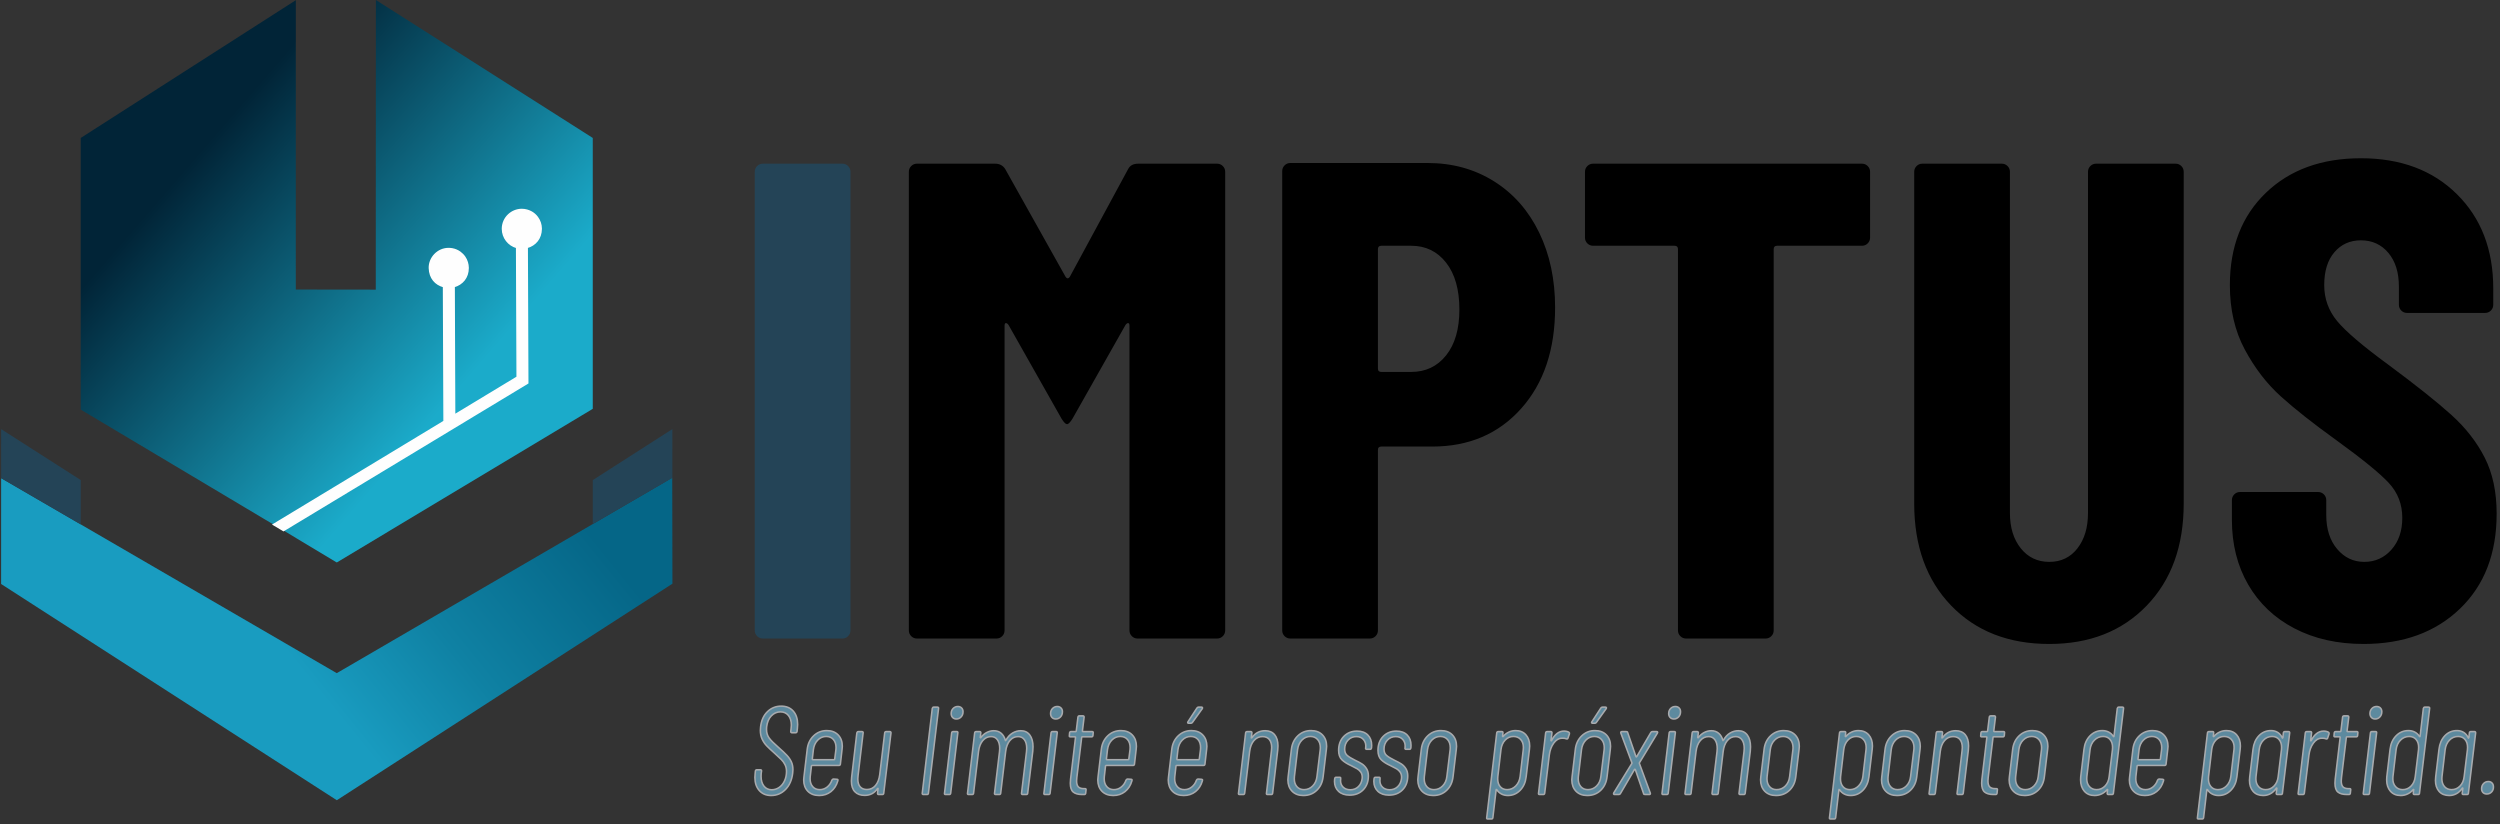 <svg width="464" height="153" viewBox="0 0 464 153" fill="none" xmlns="http://www.w3.org/2000/svg">
<rect x="0" y="0" width="464" height="153" fill="#333333" stroke="none"/>
<path fill-rule="evenodd" clip-rule="evenodd" d="M54.904 0.032L14.985 25.603L14.981 76.019L50.764 97.356L62.57 90.216L82.432 78.204L82.331 53.175C80.822 52.758 79.712 51.38 79.705 49.739C79.697 47.762 81.294 46.153 83.273 46.145C85.251 46.137 86.862 47.733 86.87 49.71C86.876 51.351 85.776 52.739 84.27 53.167L84.367 77.033L95.996 70L95.898 45.919C94.39 45.502 93.279 44.124 93.273 42.483C93.265 40.505 94.862 38.896 96.84 38.888C98.819 38.88 100.429 40.477 100.437 42.454C100.443 44.095 99.344 45.483 97.838 45.911L97.939 71.059L97.939 71.09L62.569 92.453L52.622 98.461L62.453 104.371H62.547L110.017 75.879V25.603L69.763 0.002L69.743 53.758L62.395 53.744L54.899 53.743L54.904 0.032Z" fill="url(#paint0_linear_202_678)"/>
<path fill-rule="evenodd" clip-rule="evenodd" d="M124.768 88.672L124.803 108.333L62.511 148.522L0.207 108.391L0.212 88.745L62.501 124.938L124.768 88.672Z" fill="url(#paint1_linear_202_678)"/>
<path fill-rule="evenodd" clip-rule="evenodd" d="M124.789 79.642L124.793 88.672L110.017 97.264V89.107L124.789 79.642Z" fill="#244457"/>
<path fill-rule="evenodd" clip-rule="evenodd" d="M0.208 79.641L0.213 88.745L14.985 97.329L14.985 89.098L0.208 79.641Z" fill="#244457"/>
<path d="M141.594 118.513C141.174 118.513 140.817 118.366 140.523 118.072C140.229 117.778 140.083 117.422 140.083 117.002V31.889C140.083 31.469 140.229 31.112 140.523 30.819C140.817 30.525 141.174 30.378 141.594 30.378H156.335C156.755 30.378 157.112 30.525 157.406 30.819C157.7 31.112 157.847 31.469 157.847 31.889V117.002C157.847 117.422 157.7 117.778 157.406 118.072C157.112 118.366 156.755 118.513 156.335 118.513H141.594Z" fill="#244457"/>
<path d="M209.378 31.385C209.714 30.714 210.344 30.378 211.268 30.378H225.883C226.303 30.378 226.66 30.525 226.954 30.819C227.248 31.112 227.395 31.469 227.395 31.889V117.002C227.395 117.422 227.248 117.778 226.954 118.072C226.66 118.366 226.303 118.513 225.883 118.513H211.142C210.722 118.513 210.365 118.366 210.071 118.072C209.777 117.778 209.63 117.422 209.63 117.002V60.47C209.63 60.134 209.546 59.966 209.378 59.966C209.21 59.966 209.042 60.092 208.874 60.344L199.047 77.719C198.627 78.391 198.291 78.726 198.039 78.726C197.787 78.726 197.451 78.391 197.031 77.719L187.203 60.344C187.035 60.092 186.867 59.966 186.699 59.966C186.531 59.966 186.447 60.134 186.447 60.47V117.002C186.447 117.422 186.3 117.778 186.006 118.072C185.712 118.366 185.355 118.513 184.935 118.513H170.194C169.774 118.513 169.417 118.366 169.124 118.072C168.83 117.778 168.683 117.422 168.683 117.002V31.889C168.683 31.469 168.83 31.112 169.124 30.819C169.417 30.525 169.774 30.378 170.194 30.378H184.684C185.523 30.378 186.153 30.714 186.573 31.385L197.787 51.404C198.039 51.74 198.291 51.74 198.543 51.404L209.378 31.385ZM264.94 30.252C269.56 30.252 273.676 31.385 277.288 33.651C280.899 35.918 283.692 39.087 285.666 43.158C287.64 47.228 288.627 51.866 288.627 57.07C288.627 64.876 286.527 71.13 282.327 75.83C278.128 80.531 272.626 82.881 265.822 82.881H256.373C255.953 82.881 255.743 83.091 255.743 83.511V117.002C255.743 117.422 255.596 117.778 255.302 118.072C255.008 118.366 254.651 118.513 254.231 118.513H239.49C239.07 118.513 238.713 118.366 238.419 118.072C238.125 117.778 237.978 117.422 237.978 117.002V31.763C237.978 31.343 238.125 30.986 238.419 30.693C238.713 30.399 239.07 30.252 239.49 30.252H264.94ZM261.917 69.031C264.604 69.031 266.767 68.003 268.405 65.947C270.043 63.89 270.862 61.057 270.862 57.448C270.862 53.755 270.043 50.859 268.405 48.76C266.767 46.662 264.604 45.613 261.917 45.613H256.373C255.953 45.613 255.743 45.822 255.743 46.242V68.402C255.743 68.822 255.953 69.031 256.373 69.031H261.917ZM345.575 30.378C345.995 30.378 346.352 30.525 346.646 30.819C346.94 31.112 347.087 31.469 347.087 31.889V44.102C347.087 44.522 346.94 44.878 346.646 45.172C346.352 45.466 345.995 45.613 345.575 45.613H329.826C329.406 45.613 329.196 45.822 329.196 46.242V117.002C329.196 117.422 329.049 117.778 328.755 118.072C328.461 118.366 328.104 118.513 327.684 118.513H312.943C312.523 118.513 312.166 118.366 311.872 118.072C311.578 117.778 311.431 117.422 311.431 117.002V46.242C311.431 45.822 311.221 45.613 310.801 45.613H295.682C295.262 45.613 294.905 45.466 294.611 45.172C294.318 44.878 294.171 44.522 294.171 44.102V31.889C294.171 31.469 294.318 31.112 294.611 30.819C294.905 30.525 295.262 30.378 295.682 30.378H345.575ZM380.349 119.52C372.79 119.52 366.721 117.149 362.143 112.406C357.566 107.664 355.277 101.348 355.277 93.457V31.889C355.277 31.469 355.424 31.112 355.718 30.819C356.012 30.525 356.369 30.378 356.789 30.378H371.53C371.95 30.378 372.307 30.525 372.601 30.819C372.895 31.112 373.042 31.469 373.042 31.889V95.22C373.042 97.906 373.714 100.088 375.057 101.767C376.401 103.446 378.165 104.285 380.349 104.285C382.533 104.285 384.276 103.446 385.578 101.767C386.88 100.088 387.531 97.906 387.531 95.22V31.889C387.531 31.469 387.678 31.112 387.972 30.819C388.266 30.525 388.623 30.378 389.043 30.378H403.784C404.204 30.378 404.561 30.525 404.855 30.819C405.149 31.112 405.295 31.469 405.295 31.889V93.457C405.295 101.348 403.007 107.664 398.429 112.406C393.851 117.149 387.825 119.52 380.349 119.52ZM438.683 119.52C433.812 119.52 429.528 118.555 425.832 116.624C422.136 114.694 419.281 111.987 417.265 108.503C415.249 105.02 414.241 101.012 414.241 96.479V92.828C414.241 92.408 414.388 92.052 414.682 91.758C414.976 91.464 415.333 91.317 415.753 91.317H430.242C430.662 91.317 431.019 91.464 431.313 91.758C431.607 92.052 431.754 92.408 431.754 92.828V95.598C431.754 98.2 432.426 100.298 433.77 101.893C435.114 103.488 436.793 104.285 438.809 104.285C440.825 104.285 442.505 103.53 443.849 102.019C445.193 100.508 445.865 98.536 445.865 96.102C445.865 93.583 445.025 91.422 443.345 89.617C441.665 87.813 438.389 85.148 433.518 81.622C429.318 78.6 425.916 75.914 423.312 73.564C420.708 71.214 418.483 68.318 416.635 64.876C414.787 61.435 413.863 57.448 413.863 52.915C413.863 45.781 416.089 40.073 420.541 35.792C424.992 31.511 430.872 29.371 438.179 29.371C445.571 29.371 451.514 31.595 456.007 36.044C460.501 40.492 462.748 46.326 462.748 53.545V56.567C462.748 56.986 462.601 57.343 462.307 57.637C462.013 57.931 461.656 58.078 461.236 58.078H446.747C446.327 58.078 445.97 57.931 445.676 57.637C445.382 57.343 445.235 56.986 445.235 56.567V53.167C445.235 50.565 444.584 48.487 443.282 46.935C441.98 45.382 440.279 44.605 438.179 44.605C436.164 44.605 434.526 45.34 433.266 46.809C432.006 48.278 431.376 50.313 431.376 52.915C431.376 55.433 432.174 57.658 433.77 59.588C435.366 61.519 438.515 64.205 443.219 67.647C448.427 71.508 452.353 74.634 454.999 77.026C457.645 79.419 459.703 82.063 461.173 84.959C462.643 87.855 463.378 91.317 463.378 95.346C463.378 102.733 461.11 108.608 456.574 112.973C452.039 117.338 446.075 119.52 438.683 119.52Z" fill="black"/>
<path d="M143.121 147.646C142.207 147.646 141.476 147.341 140.93 146.731C140.383 146.121 140.109 145.306 140.109 144.287C140.109 144.133 140.124 143.901 140.154 143.592L140.199 143.106C140.229 142.951 140.312 142.874 140.446 142.874H141.143C141.218 142.874 141.274 142.897 141.312 142.943C141.349 142.99 141.36 143.044 141.345 143.106L141.278 143.546C141.263 143.669 141.255 143.847 141.255 144.079C141.255 144.851 141.435 145.461 141.795 145.909C142.154 146.357 142.634 146.581 143.233 146.581C143.727 146.581 144.184 146.438 144.604 146.152C145.023 145.866 145.357 145.461 145.604 144.936C145.851 144.411 145.975 143.824 145.975 143.175C145.975 142.712 145.885 142.299 145.705 141.936C145.525 141.573 145.3 141.256 145.031 140.986C144.761 140.716 144.319 140.302 143.705 139.746C143.091 139.206 142.615 138.758 142.278 138.403C141.941 138.047 141.664 137.634 141.446 137.163C141.229 136.692 141.121 136.155 141.121 135.553C141.121 135.414 141.136 135.19 141.166 134.881C141.315 133.692 141.742 132.758 142.447 132.078C143.151 131.399 143.997 131.059 144.986 131.059C145.93 131.059 146.675 131.364 147.222 131.974C147.769 132.584 148.042 133.414 148.042 134.464C148.042 134.603 148.027 134.843 147.997 135.183L147.93 135.762C147.9 135.916 147.817 135.993 147.683 135.993H146.963C146.829 135.993 146.761 135.916 146.761 135.762L146.829 135.183C146.858 134.904 146.874 134.704 146.874 134.58C146.874 133.839 146.694 133.244 146.334 132.796C145.975 132.348 145.48 132.124 144.851 132.124C144.207 132.124 143.645 132.368 143.166 132.854C142.686 133.341 142.394 134.024 142.289 134.904C142.274 135.013 142.267 135.167 142.267 135.368C142.267 135.986 142.424 136.515 142.739 136.955C143.053 137.395 143.63 137.978 144.469 138.704C145.173 139.322 145.701 139.82 146.053 140.198C146.405 140.576 146.679 140.974 146.874 141.391C147.068 141.808 147.166 142.295 147.166 142.851C147.166 142.974 147.151 143.191 147.121 143.499C146.971 144.766 146.529 145.774 145.795 146.523C145.061 147.272 144.169 147.646 143.121 147.646ZM155.975 141.831C155.945 141.986 155.862 142.063 155.727 142.063H150.716C150.671 142.063 150.634 142.094 150.604 142.156L150.379 144.125C150.364 144.218 150.357 144.357 150.357 144.542C150.357 145.144 150.518 145.631 150.84 146.001C151.162 146.372 151.6 146.557 152.154 146.557C152.664 146.557 153.121 146.395 153.525 146.071C153.93 145.747 154.222 145.322 154.402 144.797C154.476 144.658 154.566 144.588 154.671 144.588L155.345 144.635C155.405 144.635 155.454 144.65 155.491 144.681C155.529 144.712 155.54 144.758 155.525 144.82C155.525 144.866 155.518 144.897 155.503 144.913C155.263 145.762 154.836 146.43 154.222 146.917C153.608 147.403 152.881 147.646 152.042 147.646C151.158 147.646 150.458 147.384 149.941 146.859C149.424 146.333 149.166 145.631 149.166 144.75C149.166 144.627 149.181 144.442 149.211 144.194L149.817 139.074C149.937 138.055 150.334 137.221 151.008 136.572C151.683 135.924 152.499 135.6 153.458 135.6C154.342 135.6 155.042 135.866 155.559 136.399C156.076 136.932 156.334 137.638 156.334 138.519C156.334 138.642 156.319 138.827 156.289 139.074L155.975 141.831ZM153.345 136.688C152.731 136.688 152.203 136.916 151.761 137.372C151.319 137.827 151.053 138.418 150.963 139.144L150.761 140.905C150.761 140.936 150.769 140.959 150.784 140.974C150.799 140.99 150.814 140.997 150.829 140.997H154.829C154.888 140.997 154.918 140.967 154.918 140.905L155.143 139.144C155.158 139.051 155.166 138.92 155.166 138.75C155.166 138.117 155.001 137.615 154.671 137.244C154.342 136.874 153.9 136.688 153.345 136.688ZM164.199 136.017C164.229 135.862 164.312 135.785 164.447 135.785H165.166C165.3 135.785 165.368 135.862 165.368 136.017L164.02 147.229C164.02 147.291 163.997 147.345 163.952 147.391C163.907 147.438 163.847 147.461 163.772 147.461H163.053C162.993 147.461 162.945 147.438 162.907 147.391C162.87 147.345 162.859 147.291 162.874 147.229L162.963 146.395C162.978 146.349 162.975 146.322 162.952 146.314C162.93 146.306 162.904 146.318 162.874 146.349C162.304 147.198 161.51 147.623 160.492 147.623C159.712 147.623 159.106 147.399 158.671 146.951C158.237 146.503 158.02 145.839 158.02 144.959C158.02 144.82 158.035 144.581 158.065 144.241L159.031 136.017C159.046 135.955 159.076 135.901 159.121 135.854C159.166 135.808 159.218 135.785 159.278 135.785H159.997C160.072 135.785 160.128 135.808 160.166 135.854C160.203 135.901 160.214 135.955 160.199 136.017L159.256 143.963C159.226 144.241 159.211 144.442 159.211 144.565C159.211 145.214 159.357 145.704 159.649 146.036C159.941 146.368 160.357 146.534 160.896 146.534C161.54 146.534 162.072 146.287 162.492 145.793C162.911 145.299 163.173 144.619 163.278 143.754L164.199 136.017ZM171.346 147.461C171.286 147.461 171.237 147.438 171.2 147.391C171.162 147.345 171.151 147.291 171.166 147.229L173.031 131.476C173.046 131.414 173.076 131.36 173.121 131.314C173.166 131.267 173.218 131.244 173.278 131.244H173.997C174.072 131.244 174.128 131.267 174.166 131.314C174.203 131.36 174.215 131.414 174.2 131.476L172.312 147.229C172.312 147.291 172.289 147.345 172.245 147.391C172.199 147.438 172.14 147.461 172.065 147.461H171.346ZM177.503 133.445C177.218 133.445 176.986 133.352 176.806 133.167C176.627 132.982 176.537 132.735 176.537 132.426C176.537 132.055 176.656 131.746 176.896 131.499C177.136 131.252 177.428 131.128 177.773 131.128C178.057 131.128 178.29 131.217 178.469 131.395C178.649 131.572 178.739 131.808 178.739 132.101C178.739 132.487 178.619 132.808 178.379 133.063C178.14 133.318 177.847 133.445 177.503 133.445ZM175.48 147.461C175.331 147.461 175.271 147.384 175.301 147.229L176.627 136.017C176.656 135.862 176.739 135.785 176.874 135.785H177.593C177.743 135.785 177.803 135.862 177.773 136.017L176.447 147.229C176.417 147.384 176.334 147.461 176.2 147.461H175.48ZM189.458 135.623C190.177 135.623 190.735 135.889 191.132 136.422C191.529 136.955 191.728 137.685 191.728 138.611C191.728 138.781 191.713 139.051 191.683 139.422L190.739 147.229C190.739 147.291 190.716 147.345 190.671 147.391C190.627 147.438 190.574 147.461 190.514 147.461H189.773C189.713 147.461 189.664 147.438 189.626 147.391C189.589 147.345 189.578 147.291 189.593 147.229L190.514 139.538C190.544 139.26 190.559 139.051 190.559 138.912C190.559 138.217 190.417 137.677 190.132 137.291C189.847 136.905 189.458 136.712 188.964 136.712C188.349 136.712 187.836 136.959 187.424 137.453C187.012 137.947 186.754 138.627 186.649 139.492L185.728 147.229C185.728 147.291 185.705 147.345 185.66 147.391C185.615 147.438 185.555 147.461 185.48 147.461H184.761C184.701 147.461 184.653 147.438 184.615 147.391C184.578 147.345 184.567 147.291 184.582 147.229L185.503 139.538C185.533 139.26 185.548 139.059 185.548 138.936C185.548 138.241 185.406 137.696 185.121 137.302C184.836 136.908 184.447 136.712 183.952 136.712C183.338 136.712 182.821 136.959 182.402 137.453C181.982 137.947 181.72 138.627 181.615 139.492L180.694 147.229C180.694 147.291 180.671 147.345 180.626 147.391C180.582 147.438 180.522 147.461 180.447 147.461H179.75C179.6 147.461 179.54 147.384 179.57 147.229L180.896 136.017C180.926 135.862 181.009 135.785 181.143 135.785H181.84C181.975 135.785 182.042 135.862 182.042 136.017L181.93 136.874C181.93 136.92 181.941 136.947 181.964 136.955C181.986 136.963 182.012 136.943 182.042 136.897C182.357 136.48 182.724 136.163 183.143 135.947C183.563 135.731 183.997 135.623 184.447 135.623C184.986 135.623 185.439 135.777 185.806 136.086C186.173 136.395 186.439 136.835 186.604 137.406C186.604 137.484 186.642 137.468 186.716 137.36C187.031 136.789 187.432 136.356 187.918 136.063C188.405 135.769 188.919 135.623 189.458 135.623ZM195.952 133.445C195.668 133.445 195.436 133.352 195.256 133.167C195.076 132.982 194.986 132.735 194.986 132.426C194.986 132.055 195.106 131.746 195.346 131.499C195.585 131.252 195.877 131.128 196.222 131.128C196.507 131.128 196.739 131.217 196.919 131.395C197.099 131.572 197.188 131.808 197.188 132.101C197.188 132.487 197.069 132.808 196.829 133.063C196.589 133.318 196.297 133.445 195.952 133.445ZM193.93 147.461C193.78 147.461 193.72 147.384 193.75 147.229L195.076 136.017C195.106 135.862 195.188 135.785 195.323 135.785H196.042C196.192 135.785 196.252 135.862 196.222 136.017L194.896 147.229C194.866 147.384 194.784 147.461 194.649 147.461H193.93ZM202.851 136.526C202.821 136.681 202.739 136.758 202.604 136.758H200.851C200.791 136.758 200.761 136.789 200.761 136.851L199.862 144.31C199.832 144.619 199.818 144.82 199.818 144.913C199.818 145.453 199.926 145.832 200.143 146.048C200.361 146.264 200.701 146.372 201.166 146.372H201.391C201.54 146.372 201.6 146.449 201.57 146.604L201.503 147.229C201.473 147.384 201.391 147.461 201.256 147.461H200.829C200.11 147.461 199.567 147.31 199.2 147.009C198.833 146.708 198.649 146.156 198.649 145.353C198.649 145.229 198.664 144.982 198.694 144.611L199.615 136.851C199.63 136.835 199.63 136.816 199.615 136.793C199.6 136.769 199.578 136.758 199.548 136.758H198.649C198.499 136.758 198.439 136.681 198.469 136.526L198.514 136.017C198.544 135.862 198.626 135.785 198.761 135.785H199.66C199.72 135.785 199.75 135.754 199.75 135.692L200.065 133.098C200.095 132.943 200.177 132.866 200.312 132.866H201.009C201.143 132.866 201.211 132.943 201.211 133.098L200.896 135.692C200.896 135.754 200.919 135.785 200.964 135.785H202.716C202.866 135.785 202.926 135.862 202.896 136.017L202.851 136.526ZM210.559 141.831C210.529 141.986 210.447 142.063 210.312 142.063H205.301C205.256 142.063 205.218 142.094 205.188 142.156L204.964 144.125C204.949 144.218 204.941 144.357 204.941 144.542C204.941 145.144 205.102 145.631 205.424 146.001C205.746 146.372 206.185 146.557 206.739 146.557C207.248 146.557 207.705 146.395 208.11 146.071C208.514 145.747 208.806 145.322 208.986 144.797C209.061 144.658 209.151 144.588 209.256 144.588L209.93 144.635C209.99 144.635 210.039 144.65 210.076 144.681C210.113 144.712 210.125 144.758 210.11 144.82C210.11 144.866 210.102 144.897 210.087 144.913C209.848 145.762 209.421 146.43 208.806 146.917C208.192 147.403 207.466 147.646 206.627 147.646C205.743 147.646 205.042 147.384 204.525 146.859C204.009 146.333 203.75 145.631 203.75 144.75C203.75 144.627 203.765 144.442 203.795 144.194L204.402 139.074C204.522 138.055 204.919 137.221 205.593 136.572C206.267 135.924 207.084 135.6 208.042 135.6C208.926 135.6 209.627 135.866 210.143 136.399C210.66 136.932 210.919 137.638 210.919 138.519C210.919 138.642 210.904 138.827 210.874 139.074L210.559 141.831ZM207.93 136.688C207.316 136.688 206.788 136.916 206.346 137.372C205.904 137.827 205.638 138.418 205.548 139.144L205.346 140.905C205.346 140.936 205.353 140.959 205.368 140.974C205.383 140.99 205.398 140.997 205.413 140.997H209.413C209.473 140.997 209.503 140.967 209.503 140.905L209.728 139.144C209.743 139.051 209.75 138.92 209.75 138.75C209.75 138.117 209.585 137.615 209.256 137.244C208.926 136.874 208.484 136.688 207.93 136.688ZM223.638 141.831C223.608 141.986 223.525 142.063 223.391 142.063H218.379C218.334 142.063 218.297 142.094 218.267 142.156L218.042 144.125C218.027 144.218 218.02 144.357 218.02 144.542C218.02 145.144 218.181 145.631 218.503 146.001C218.825 146.372 219.263 146.557 219.818 146.557C220.327 146.557 220.784 146.395 221.189 146.071C221.593 145.747 221.885 145.322 222.065 144.797C222.14 144.658 222.23 144.588 222.335 144.588L223.009 144.635C223.069 144.635 223.117 144.65 223.155 144.681C223.192 144.712 223.203 144.758 223.188 144.82C223.188 144.866 223.181 144.897 223.166 144.913C222.926 145.762 222.499 146.43 221.885 146.917C221.271 147.403 220.544 147.646 219.705 147.646C218.821 147.646 218.121 147.384 217.604 146.859C217.087 146.333 216.829 145.631 216.829 144.75C216.829 144.627 216.844 144.442 216.874 144.194L217.481 139.074C217.6 138.055 217.997 137.221 218.672 136.572C219.346 135.924 220.162 135.6 221.121 135.6C222.005 135.6 222.705 135.866 223.222 136.399C223.739 136.932 223.997 137.638 223.997 138.519C223.997 138.642 223.982 138.827 223.953 139.074L223.638 141.831ZM221.009 136.688C220.394 136.688 219.866 136.916 219.424 137.372C218.982 137.827 218.717 138.418 218.627 139.144L218.424 140.905C218.424 140.936 218.432 140.959 218.447 140.974C218.462 140.99 218.477 140.997 218.492 140.997H222.492C222.552 140.997 222.582 140.967 222.582 140.905L222.807 139.144C222.821 139.051 222.829 138.92 222.829 138.75C222.829 138.117 222.664 137.615 222.335 137.244C222.005 136.874 221.563 136.688 221.009 136.688ZM220.604 134.233C220.514 134.233 220.458 134.206 220.436 134.152C220.413 134.098 220.432 134.032 220.492 133.955L222.155 131.406C222.23 131.298 222.32 131.244 222.424 131.244H223.009C223.099 131.244 223.155 131.271 223.177 131.325C223.2 131.379 223.188 131.445 223.144 131.522L221.323 134.07C221.248 134.179 221.158 134.233 221.054 134.233H220.604ZM234.807 135.623C235.571 135.623 236.159 135.87 236.571 136.364C236.983 136.858 237.189 137.553 237.189 138.449C237.189 138.604 237.174 138.866 237.144 139.237L236.2 147.229C236.17 147.384 236.087 147.461 235.953 147.461H235.234C235.084 147.461 235.024 147.384 235.054 147.229L235.975 139.353C236.005 139.075 236.02 138.874 236.02 138.75C236.02 138.102 235.874 137.6 235.582 137.244C235.29 136.889 234.866 136.712 234.312 136.712C233.683 136.712 233.155 136.959 232.728 137.453C232.301 137.947 232.035 138.627 231.93 139.492L231.009 147.229C230.979 147.384 230.896 147.461 230.762 147.461H230.042C229.893 147.461 229.833 147.384 229.863 147.229L231.188 136.017C231.219 135.862 231.301 135.785 231.436 135.785H232.155C232.29 135.785 232.357 135.862 232.357 136.017L232.245 136.897C232.23 136.943 232.237 136.966 232.267 136.966C232.297 136.966 232.327 136.951 232.357 136.92C232.956 136.055 233.773 135.623 234.807 135.623ZM241.908 147.646C241.024 147.646 240.324 147.38 239.807 146.847C239.29 146.314 239.031 145.608 239.031 144.727C239.031 144.604 239.046 144.418 239.076 144.171L239.683 139.074C239.803 138.055 240.2 137.221 240.874 136.572C241.548 135.924 242.365 135.6 243.324 135.6C244.222 135.6 244.93 135.866 245.447 136.399C245.964 136.932 246.222 137.638 246.222 138.519C246.222 138.642 246.207 138.827 246.177 139.074L245.571 144.171C245.451 145.206 245.058 146.044 244.391 146.685C243.724 147.326 242.896 147.646 241.908 147.646ZM242.02 146.557C242.649 146.557 243.189 146.33 243.638 145.874C244.087 145.418 244.35 144.835 244.425 144.125L245.031 139.144C245.046 139.051 245.054 138.928 245.054 138.773C245.054 138.14 244.885 137.634 244.548 137.256C244.211 136.878 243.765 136.688 243.211 136.688C242.597 136.688 242.069 136.916 241.627 137.372C241.185 137.827 240.919 138.418 240.829 139.144L240.245 144.125C240.23 144.218 240.222 144.357 240.222 144.542C240.222 145.144 240.383 145.631 240.705 146.001C241.028 146.372 241.466 146.557 242.02 146.557ZM250.492 147.577C249.623 147.577 248.938 147.341 248.436 146.87C247.934 146.399 247.683 145.785 247.683 145.028C247.683 144.859 247.691 144.727 247.706 144.635L247.728 144.496C247.758 144.341 247.84 144.264 247.975 144.264H248.649C248.799 144.264 248.859 144.341 248.829 144.496V144.635L248.807 144.889C248.807 145.384 248.971 145.789 249.301 146.106C249.631 146.422 250.073 146.581 250.627 146.581C251.211 146.581 251.702 146.391 252.099 146.013C252.496 145.635 252.732 145.144 252.807 144.542L252.829 144.264C252.829 143.878 252.739 143.557 252.559 143.303C252.38 143.048 252.159 142.843 251.897 142.689C251.634 142.534 251.264 142.341 250.784 142.109C250.035 141.77 249.458 141.403 249.054 141.009C248.649 140.615 248.447 140.032 248.447 139.26C248.447 138.194 248.769 137.333 249.413 136.677C250.058 136.02 250.874 135.692 251.863 135.692C252.717 135.692 253.383 135.932 253.863 136.41C254.342 136.889 254.582 137.53 254.582 138.333C254.582 138.519 254.574 138.665 254.56 138.773L254.537 138.843C254.537 138.905 254.515 138.959 254.47 139.005C254.425 139.051 254.372 139.074 254.312 139.074H253.638C253.578 139.074 253.53 139.051 253.492 139.005C253.455 138.959 253.443 138.905 253.458 138.843L253.481 138.727C253.541 138.156 253.41 137.677 253.088 137.291C252.766 136.905 252.32 136.712 251.75 136.712C251.121 136.712 250.601 136.932 250.189 137.372C249.777 137.812 249.571 138.364 249.571 139.028C249.571 139.538 249.724 139.928 250.031 140.198C250.339 140.468 250.822 140.766 251.481 141.09C252.005 141.337 252.432 141.565 252.762 141.774C253.091 141.982 253.376 142.272 253.616 142.642C253.855 143.013 253.975 143.469 253.975 144.009C253.975 145.075 253.653 145.936 253.009 146.592C252.365 147.249 251.526 147.577 250.492 147.577ZM257.795 147.577C256.927 147.577 256.241 147.341 255.739 146.87C255.237 146.399 254.986 145.785 254.986 145.028C254.986 144.859 254.994 144.727 255.009 144.635L255.031 144.496C255.061 144.341 255.144 144.264 255.279 144.264H255.953C256.103 144.264 256.162 144.341 256.133 144.496V144.635L256.11 144.889C256.11 145.384 256.275 145.789 256.604 146.106C256.934 146.422 257.376 146.581 257.93 146.581C258.514 146.581 259.005 146.391 259.402 146.013C259.799 145.635 260.035 145.144 260.11 144.542L260.133 144.264C260.133 143.878 260.043 143.557 259.863 143.303C259.683 143.048 259.462 142.843 259.2 142.689C258.938 142.534 258.567 142.341 258.088 142.109C257.339 141.77 256.762 141.403 256.357 141.009C255.953 140.615 255.75 140.032 255.75 139.26C255.75 138.194 256.073 137.333 256.717 136.677C257.361 136.02 258.177 135.692 259.166 135.692C260.02 135.692 260.687 135.932 261.166 136.41C261.646 136.889 261.885 137.53 261.885 138.333C261.885 138.519 261.878 138.665 261.863 138.773L261.84 138.843C261.84 138.905 261.818 138.959 261.773 139.005C261.728 139.051 261.676 139.074 261.616 139.074H260.942C260.882 139.074 260.833 139.051 260.795 139.005C260.758 138.959 260.747 138.905 260.762 138.843L260.784 138.727C260.844 138.156 260.713 137.677 260.391 137.291C260.069 136.905 259.623 136.712 259.054 136.712C258.425 136.712 257.904 136.932 257.492 137.372C257.08 137.812 256.874 138.364 256.874 139.028C256.874 139.538 257.028 139.928 257.335 140.198C257.642 140.468 258.125 140.766 258.784 141.09C259.309 141.337 259.736 141.565 260.065 141.774C260.395 141.982 260.679 142.272 260.919 142.642C261.159 143.013 261.279 143.469 261.279 144.009C261.279 145.075 260.957 145.936 260.312 146.592C259.668 147.249 258.829 147.577 257.795 147.577ZM266.02 147.646C265.136 147.646 264.436 147.38 263.919 146.847C263.402 146.314 263.144 145.608 263.144 144.727C263.144 144.604 263.159 144.418 263.189 144.171L263.795 139.074C263.915 138.055 264.312 137.221 264.986 136.572C265.661 135.924 266.477 135.6 267.436 135.6C268.335 135.6 269.043 135.866 269.56 136.399C270.076 136.932 270.335 137.638 270.335 138.519C270.335 138.642 270.32 138.827 270.29 139.074L269.683 144.171C269.563 145.206 269.17 146.044 268.503 146.685C267.837 147.326 267.009 147.646 266.02 147.646ZM266.133 146.557C266.762 146.557 267.301 146.33 267.751 145.874C268.2 145.418 268.462 144.835 268.537 144.125L269.144 139.144C269.159 139.051 269.166 138.928 269.166 138.773C269.166 138.14 268.998 137.634 268.661 137.256C268.324 136.878 267.878 136.688 267.324 136.688C266.709 136.688 266.181 136.916 265.739 137.372C265.297 137.827 265.031 138.418 264.942 139.144L264.357 144.125C264.342 144.218 264.335 144.357 264.335 144.542C264.335 145.144 264.496 145.631 264.818 146.001C265.14 146.372 265.578 146.557 266.133 146.557ZM281.301 135.6C282.11 135.6 282.747 135.862 283.211 136.387C283.676 136.912 283.908 137.607 283.908 138.472C283.908 138.596 283.893 138.797 283.863 139.074L283.256 144.171C283.136 145.206 282.762 146.044 282.133 146.685C281.503 147.326 280.747 147.646 279.863 147.646C279.428 147.646 279.031 147.554 278.672 147.368C278.312 147.183 278.02 146.913 277.796 146.557C277.751 146.48 277.713 146.488 277.683 146.581L277.076 151.77C277.047 151.925 276.964 152.002 276.829 152.002H276.11C275.96 152.002 275.9 151.925 275.93 151.77L277.796 136.017C277.826 135.862 277.908 135.785 278.043 135.785H278.762C278.912 135.785 278.972 135.862 278.942 136.017L278.874 136.665C278.874 136.696 278.886 136.715 278.908 136.723C278.93 136.731 278.957 136.719 278.987 136.688C279.286 136.333 279.635 136.063 280.032 135.878C280.428 135.692 280.852 135.6 281.301 135.6ZM282.717 139.121C282.732 139.028 282.739 138.889 282.739 138.704C282.739 138.102 282.571 137.615 282.234 137.244C281.897 136.874 281.451 136.688 280.897 136.688C280.297 136.688 279.784 136.912 279.357 137.36C278.93 137.808 278.672 138.395 278.582 139.121L277.998 144.125C277.983 144.218 277.975 144.364 277.975 144.565C277.975 145.167 278.133 145.65 278.447 146.013C278.762 146.376 279.189 146.557 279.728 146.557C280.342 146.557 280.874 146.33 281.324 145.874C281.773 145.418 282.043 144.835 282.133 144.125L282.717 139.121ZM290.29 135.692C290.65 135.692 290.957 135.769 291.211 135.924C291.301 136.001 291.324 136.102 291.279 136.225L291.009 137.013C290.949 137.152 290.852 137.19 290.717 137.129C290.507 137.036 290.23 136.997 289.886 137.013C289.301 137.028 288.792 137.337 288.357 137.939C287.923 138.542 287.653 139.283 287.548 140.163L286.694 147.229C286.665 147.384 286.582 147.461 286.447 147.461H285.728C285.578 147.461 285.519 147.384 285.548 147.229L286.874 136.017C286.904 135.862 286.987 135.785 287.122 135.785H287.841C287.975 135.785 288.043 135.862 288.043 136.017L287.863 137.453C287.863 137.561 287.9 137.561 287.975 137.453C288.245 136.897 288.575 136.464 288.964 136.155C289.354 135.847 289.796 135.692 290.29 135.692ZM294.605 147.646C293.721 147.646 293.02 147.38 292.504 146.847C291.987 146.314 291.728 145.608 291.728 144.727C291.728 144.604 291.743 144.418 291.773 144.171L292.38 139.074C292.5 138.055 292.897 137.221 293.571 136.572C294.245 135.924 295.062 135.6 296.02 135.6C296.919 135.6 297.627 135.866 298.144 136.399C298.661 136.932 298.919 137.638 298.919 138.519C298.919 138.642 298.904 138.827 298.874 139.074L298.268 144.171C298.148 145.206 297.754 146.044 297.088 146.685C296.421 147.326 295.593 147.646 294.605 147.646ZM294.717 146.557C295.346 146.557 295.885 146.33 296.335 145.874C296.784 145.418 297.047 144.835 297.121 144.125L297.728 139.144C297.743 139.051 297.751 138.928 297.751 138.773C297.751 138.14 297.582 137.634 297.245 137.256C296.908 136.878 296.462 136.688 295.908 136.688C295.294 136.688 294.766 136.916 294.324 137.372C293.882 137.827 293.616 138.418 293.526 139.144L292.942 144.125C292.927 144.218 292.919 144.357 292.919 144.542C292.919 145.144 293.08 145.631 293.402 146.001C293.724 146.372 294.163 146.557 294.717 146.557ZM295.571 134.233C295.481 134.233 295.425 134.206 295.402 134.152C295.38 134.098 295.399 134.032 295.459 133.955L297.121 131.406C297.196 131.298 297.286 131.244 297.391 131.244H297.975C298.065 131.244 298.122 131.271 298.144 131.325C298.166 131.379 298.155 131.445 298.11 131.522L296.29 134.07C296.215 134.179 296.125 134.233 296.02 134.233H295.571ZM299.638 147.461C299.563 147.461 299.515 147.434 299.492 147.38C299.47 147.326 299.474 147.26 299.503 147.183L302.874 141.692C302.904 141.646 302.904 141.6 302.874 141.553L300.829 136.063L300.807 135.993C300.807 135.854 300.882 135.785 301.032 135.785H301.841C301.99 135.785 302.073 135.839 302.088 135.947L303.638 140.441C303.653 140.472 303.676 140.488 303.706 140.488C303.736 140.488 303.758 140.472 303.773 140.441L306.402 135.947C306.462 135.839 306.56 135.785 306.695 135.785H307.504C307.578 135.785 307.627 135.812 307.65 135.866C307.672 135.92 307.661 135.986 307.616 136.063L304.29 141.553C304.245 141.6 304.238 141.646 304.268 141.692L306.29 147.183L306.312 147.276C306.312 147.399 306.245 147.461 306.11 147.461H305.301C305.151 147.461 305.069 147.407 305.054 147.299L303.504 142.804C303.489 142.774 303.466 142.758 303.436 142.758C303.406 142.758 303.384 142.774 303.369 142.804L300.74 147.299C300.68 147.407 300.59 147.461 300.47 147.461H299.638ZM310.672 133.445C310.387 133.445 310.155 133.352 309.975 133.167C309.796 132.982 309.706 132.735 309.706 132.426C309.706 132.055 309.826 131.746 310.065 131.499C310.305 131.252 310.597 131.128 310.942 131.128C311.227 131.128 311.459 131.217 311.638 131.395C311.818 131.572 311.908 131.808 311.908 132.101C311.908 132.487 311.788 132.808 311.549 133.063C311.309 133.318 311.017 133.445 310.672 133.445ZM308.65 147.461C308.5 147.461 308.44 147.384 308.47 147.229L309.796 136.017C309.826 135.862 309.908 135.785 310.043 135.785H310.762C310.912 135.785 310.972 135.862 310.942 136.017L309.616 147.229C309.586 147.384 309.504 147.461 309.369 147.461H308.65ZM322.627 135.623C323.346 135.623 323.904 135.889 324.301 136.422C324.698 136.955 324.897 137.685 324.897 138.611C324.897 138.781 324.882 139.051 324.852 139.422L323.908 147.229C323.908 147.291 323.886 147.345 323.841 147.391C323.796 147.438 323.743 147.461 323.683 147.461H322.942C322.882 147.461 322.833 147.438 322.796 147.391C322.758 147.345 322.747 147.291 322.762 147.229L323.683 139.538C323.713 139.26 323.728 139.051 323.728 138.912C323.728 138.217 323.586 137.677 323.301 137.291C323.017 136.905 322.627 136.712 322.133 136.712C321.519 136.712 321.005 136.959 320.593 137.453C320.182 137.947 319.923 138.627 319.818 139.492L318.897 147.229C318.897 147.291 318.874 147.345 318.829 147.391C318.785 147.438 318.725 147.461 318.65 147.461H317.931C317.871 147.461 317.822 147.438 317.784 147.391C317.747 147.345 317.736 147.291 317.751 147.229L318.672 139.538C318.702 139.26 318.717 139.059 318.717 138.936C318.717 138.241 318.575 137.696 318.29 137.302C318.005 136.908 317.616 136.712 317.122 136.712C316.507 136.712 315.99 136.959 315.571 137.453C315.152 137.947 314.889 138.627 314.784 139.492L313.863 147.229C313.863 147.291 313.841 147.345 313.796 147.391C313.751 147.438 313.691 147.461 313.616 147.461H312.919C312.769 147.461 312.71 147.384 312.74 147.229L314.065 136.017C314.095 135.862 314.178 135.785 314.313 135.785H315.009C315.144 135.785 315.212 135.862 315.212 136.017L315.099 136.874C315.099 136.92 315.11 136.947 315.133 136.955C315.155 136.963 315.181 136.943 315.212 136.897C315.526 136.48 315.893 136.163 316.312 135.947C316.732 135.731 317.167 135.623 317.616 135.623C318.155 135.623 318.609 135.777 318.975 136.086C319.343 136.395 319.608 136.835 319.773 137.406C319.773 137.484 319.811 137.468 319.886 137.36C320.2 136.789 320.601 136.356 321.088 136.063C321.575 135.769 322.088 135.623 322.627 135.623Z" fill="#5D8A9F" stroke="#A9ABAE" stroke-width="0.288" stroke-miterlimit="22.926"/>
<path d="M329.638 147.646C328.755 147.646 328.054 147.38 327.537 146.847C327.021 146.314 326.762 145.608 326.762 144.727C326.762 144.604 326.777 144.418 326.807 144.171L327.414 139.075C327.534 138.055 327.931 137.221 328.605 136.573C329.279 135.924 330.095 135.6 331.054 135.6C331.953 135.6 332.661 135.866 333.178 136.399C333.695 136.932 333.953 137.638 333.953 138.519C333.953 138.642 333.938 138.827 333.908 139.075L333.302 144.171C333.182 145.206 332.788 146.044 332.122 146.685C331.455 147.326 330.627 147.646 329.638 147.646ZM329.751 146.557C330.38 146.557 330.92 146.33 331.369 145.874C331.818 145.418 332.08 144.835 332.155 144.125L332.762 139.144C332.777 139.051 332.785 138.928 332.785 138.773C332.785 138.14 332.616 137.634 332.279 137.256C331.942 136.878 331.496 136.688 330.942 136.688C330.328 136.688 329.8 136.916 329.358 137.372C328.916 137.827 328.65 138.418 328.56 139.144L327.976 144.125C327.961 144.218 327.953 144.357 327.953 144.542C327.953 145.144 328.114 145.631 328.436 146.001C328.758 146.372 329.197 146.557 329.751 146.557ZM344.92 135.6C345.729 135.6 346.365 135.862 346.83 136.387C347.294 136.912 347.526 137.607 347.526 138.472C347.526 138.596 347.511 138.797 347.481 139.075L346.875 144.171C346.755 145.206 346.38 146.044 345.751 146.685C345.122 147.326 344.365 147.646 343.481 147.646C343.047 147.646 342.65 147.554 342.29 147.368C341.931 147.183 341.639 146.913 341.414 146.557C341.369 146.48 341.331 146.488 341.302 146.581L340.695 151.77C340.665 151.925 340.582 152.002 340.448 152.002H339.729C339.579 152.002 339.519 151.925 339.549 151.77L341.414 136.017C341.444 135.862 341.526 135.785 341.661 135.785H342.38C342.53 135.785 342.59 135.862 342.56 136.017L342.493 136.665C342.493 136.696 342.504 136.715 342.526 136.723C342.549 136.731 342.575 136.719 342.605 136.688C342.905 136.333 343.253 136.063 343.65 135.878C344.047 135.692 344.47 135.6 344.92 135.6ZM346.335 139.121C346.35 139.028 346.358 138.889 346.358 138.704C346.358 138.102 346.189 137.615 345.852 137.244C345.515 136.874 345.069 136.688 344.515 136.688C343.916 136.688 343.403 136.912 342.976 137.36C342.549 137.808 342.29 138.395 342.2 139.121L341.616 144.125C341.601 144.218 341.594 144.364 341.594 144.565C341.594 145.167 341.751 145.65 342.066 146.013C342.38 146.376 342.807 146.557 343.346 146.557C343.961 146.557 344.493 146.33 344.942 145.874C345.391 145.418 345.661 144.835 345.751 144.125L346.335 139.121ZM352.088 147.646C351.204 147.646 350.504 147.38 349.987 146.847C349.47 146.314 349.212 145.608 349.212 144.727C349.212 144.604 349.227 144.418 349.257 144.171L349.863 139.075C349.983 138.055 350.38 137.221 351.054 136.573C351.729 135.924 352.545 135.6 353.504 135.6C354.403 135.6 355.111 135.866 355.627 136.399C356.144 136.932 356.403 137.638 356.403 138.519C356.403 138.642 356.388 138.827 356.358 139.075L355.751 144.171C355.631 145.206 355.238 146.044 354.571 146.685C353.905 147.326 353.077 147.646 352.088 147.646ZM352.201 146.557C352.83 146.557 353.369 146.33 353.819 145.874C354.268 145.418 354.53 144.835 354.605 144.125L355.212 139.144C355.227 139.051 355.234 138.928 355.234 138.773C355.234 138.14 355.066 137.634 354.729 137.256C354.392 136.878 353.946 136.688 353.392 136.688C352.777 136.688 352.249 136.916 351.807 137.372C351.365 137.827 351.099 138.418 351.01 139.144L350.425 144.125C350.41 144.218 350.403 144.357 350.403 144.542C350.403 145.144 350.564 145.631 350.886 146.001C351.208 146.372 351.646 146.557 352.201 146.557ZM362.987 135.623C363.751 135.623 364.339 135.87 364.751 136.364C365.163 136.858 365.369 137.553 365.369 138.449C365.369 138.604 365.354 138.866 365.324 139.237L364.38 147.229C364.35 147.384 364.268 147.461 364.133 147.461H363.414C363.264 147.461 363.204 147.384 363.234 147.229L364.156 139.353C364.186 139.075 364.201 138.874 364.201 138.75C364.201 138.102 364.054 137.6 363.762 137.244C363.47 136.889 363.047 136.712 362.493 136.712C361.864 136.712 361.335 136.959 360.908 137.453C360.481 137.947 360.216 138.627 360.111 139.492L359.189 147.229C359.16 147.384 359.077 147.461 358.942 147.461H358.223C358.073 147.461 358.013 147.384 358.043 147.229L359.369 136.017C359.399 135.862 359.482 135.785 359.616 135.785H360.335C360.47 135.785 360.538 135.862 360.538 136.017L360.425 136.897C360.41 136.943 360.418 136.966 360.448 136.966C360.478 136.966 360.508 136.951 360.538 136.92C361.137 136.055 361.953 135.623 362.987 135.623ZM371.999 136.526C371.969 136.681 371.886 136.758 371.751 136.758H369.999C369.939 136.758 369.908 136.789 369.908 136.851L369.01 144.31C368.98 144.619 368.965 144.82 368.965 144.913C368.965 145.453 369.073 145.832 369.291 146.048C369.508 146.264 369.849 146.372 370.313 146.372H370.538C370.688 146.372 370.748 146.449 370.718 146.604L370.65 147.229C370.62 147.384 370.538 147.461 370.403 147.461H369.976C369.257 147.461 368.714 147.31 368.347 147.009C367.98 146.708 367.796 146.156 367.796 145.353C367.796 145.229 367.811 144.982 367.841 144.612L368.762 136.851C368.777 136.835 368.777 136.816 368.762 136.793C368.747 136.77 368.725 136.758 368.695 136.758H367.796C367.646 136.758 367.586 136.681 367.617 136.526L367.661 136.017C367.691 135.862 367.774 135.785 367.908 135.785H368.807C368.867 135.785 368.897 135.754 368.897 135.692L369.212 133.098C369.242 132.943 369.324 132.866 369.459 132.866H370.156C370.291 132.866 370.358 132.943 370.358 133.098L370.043 135.692C370.043 135.754 370.066 135.785 370.111 135.785H371.864C372.013 135.785 372.073 135.862 372.043 136.017L371.999 136.526ZM375.774 147.646C374.89 147.646 374.19 147.38 373.673 146.847C373.156 146.314 372.897 145.608 372.897 144.727C372.897 144.604 372.912 144.418 372.942 144.171L373.549 139.075C373.669 138.055 374.066 137.221 374.74 136.573C375.414 135.924 376.231 135.6 377.189 135.6C378.088 135.6 378.796 135.866 379.313 136.399C379.83 136.932 380.088 137.638 380.088 138.519C380.088 138.642 380.073 138.827 380.043 139.075L379.437 144.171C379.317 145.206 378.924 146.044 378.257 146.685C377.59 147.326 376.762 147.646 375.774 147.646ZM375.886 146.557C376.515 146.557 377.055 146.33 377.504 145.874C377.953 145.418 378.216 144.835 378.291 144.125L378.897 139.144C378.912 139.051 378.92 138.928 378.92 138.773C378.92 138.14 378.751 137.634 378.414 137.256C378.077 136.878 377.631 136.688 377.077 136.688C376.463 136.688 375.935 136.916 375.493 137.372C375.051 137.827 374.785 138.418 374.695 139.144L374.111 144.125C374.096 144.218 374.088 144.357 374.088 144.542C374.088 145.144 374.249 145.631 374.571 146.001C374.894 146.372 375.332 146.557 375.886 146.557ZM392.965 131.476C392.98 131.414 393.01 131.36 393.055 131.314C393.1 131.267 393.152 131.244 393.212 131.244H393.931C394.006 131.244 394.062 131.267 394.1 131.314C394.137 131.36 394.148 131.414 394.133 131.476L392.246 147.229C392.246 147.291 392.223 147.345 392.178 147.392C392.133 147.438 392.074 147.461 391.999 147.461H391.279C391.22 147.461 391.171 147.438 391.133 147.392C391.096 147.345 391.085 147.291 391.1 147.229L391.167 146.581C391.182 146.55 391.178 146.531 391.156 146.523C391.133 146.515 391.107 146.527 391.077 146.557C390.778 146.913 390.426 147.183 390.021 147.368C389.617 147.554 389.197 147.646 388.762 147.646C387.954 147.646 387.317 147.38 386.852 146.847C386.388 146.314 386.156 145.615 386.156 144.75C386.156 144.503 386.163 144.318 386.178 144.195L386.785 139.075C386.905 138.04 387.279 137.202 387.909 136.561C388.538 135.92 389.302 135.6 390.201 135.6C390.635 135.6 391.029 135.692 391.381 135.878C391.733 136.063 392.021 136.333 392.246 136.688C392.261 136.719 392.283 136.731 392.313 136.723C392.343 136.715 392.358 136.696 392.358 136.665L392.965 131.476ZM389.145 146.557C389.744 146.557 390.261 146.333 390.695 145.886C391.13 145.438 391.384 144.851 391.459 144.125L392.066 139.144C392.081 139.051 392.088 138.905 392.088 138.704C392.088 138.102 391.931 137.615 391.617 137.244C391.302 136.874 390.875 136.688 390.336 136.688C389.707 136.688 389.167 136.916 388.718 137.372C388.268 137.827 387.999 138.418 387.909 139.144L387.324 144.125C387.309 144.218 387.302 144.357 387.302 144.542C387.302 145.144 387.47 145.631 387.807 146.001C388.145 146.372 388.59 146.557 389.145 146.557ZM402.021 141.831C401.991 141.986 401.909 142.063 401.774 142.063H396.763C396.718 142.063 396.68 142.094 396.65 142.156L396.425 144.125C396.41 144.218 396.403 144.357 396.403 144.542C396.403 145.144 396.564 145.631 396.886 146.001C397.208 146.372 397.646 146.557 398.201 146.557C398.71 146.557 399.167 146.395 399.572 146.071C399.976 145.747 400.268 145.322 400.448 144.797C400.523 144.658 400.613 144.588 400.718 144.588L401.392 144.635C401.452 144.635 401.5 144.65 401.538 144.681C401.575 144.712 401.587 144.758 401.571 144.82C401.571 144.866 401.564 144.897 401.549 144.913C401.309 145.762 400.882 146.43 400.268 146.917C399.654 147.403 398.927 147.646 398.088 147.646C397.204 147.646 396.504 147.384 395.987 146.859C395.47 146.333 395.212 145.631 395.212 144.75C395.212 144.627 395.227 144.442 395.257 144.195L395.864 139.075C395.983 138.055 396.381 137.221 397.055 136.573C397.729 135.924 398.545 135.6 399.504 135.6C400.388 135.6 401.088 135.866 401.605 136.399C402.122 136.932 402.38 137.638 402.38 138.519C402.38 138.642 402.366 138.827 402.336 139.075L402.021 141.831ZM399.392 136.688C398.778 136.688 398.249 136.916 397.808 137.372C397.365 137.827 397.1 138.418 397.01 139.144L396.807 140.905C396.807 140.936 396.815 140.959 396.83 140.974C396.845 140.99 396.86 140.997 396.875 140.997H400.875C400.935 140.997 400.965 140.967 400.965 140.905L401.19 139.144C401.205 139.051 401.212 138.92 401.212 138.75C401.212 138.117 401.047 137.615 400.718 137.244C400.388 136.874 399.946 136.688 399.392 136.688ZM413.212 135.6C414.021 135.6 414.658 135.862 415.122 136.387C415.587 136.912 415.819 137.607 415.819 138.472C415.819 138.596 415.804 138.797 415.774 139.075L415.167 144.171C415.047 145.206 414.673 146.044 414.044 146.685C413.414 147.326 412.658 147.646 411.774 147.646C411.34 147.646 410.942 147.554 410.583 147.368C410.223 147.183 409.931 146.913 409.706 146.557C409.662 146.48 409.624 146.488 409.594 146.581L408.987 151.77C408.957 151.925 408.875 152.002 408.74 152.002H408.021C407.871 152.002 407.811 151.925 407.841 151.77L409.706 136.017C409.736 135.862 409.819 135.785 409.954 135.785H410.673C410.823 135.785 410.883 135.862 410.853 136.017L410.785 136.665C410.785 136.696 410.796 136.715 410.819 136.723C410.841 136.731 410.867 136.719 410.897 136.688C411.197 136.333 411.546 136.063 411.943 135.878C412.34 135.692 412.763 135.6 413.212 135.6ZM414.628 139.121C414.643 139.028 414.65 138.889 414.65 138.704C414.65 138.102 414.482 137.615 414.145 137.244C413.808 136.874 413.362 136.688 412.808 136.688C412.208 136.688 411.695 136.912 411.268 137.36C410.841 137.808 410.583 138.395 410.493 139.121L409.909 144.125C409.894 144.218 409.886 144.364 409.886 144.565C409.886 145.167 410.043 145.65 410.358 146.013C410.673 146.376 411.1 146.557 411.639 146.557C412.253 146.557 412.785 146.33 413.235 145.874C413.684 145.418 413.954 144.835 414.044 144.125L414.628 139.121ZM423.796 136.017C423.826 135.862 423.909 135.785 424.044 135.785H424.763C424.898 135.785 424.965 135.862 424.965 136.017L423.617 147.229C423.617 147.291 423.594 147.345 423.549 147.392C423.504 147.438 423.444 147.461 423.37 147.461H422.65C422.591 147.461 422.542 147.438 422.504 147.392C422.467 147.345 422.456 147.291 422.471 147.229L422.583 146.326C422.583 146.28 422.568 146.252 422.538 146.245C422.508 146.237 422.486 146.256 422.471 146.303C422.186 146.735 421.834 147.067 421.414 147.299C420.995 147.531 420.545 147.646 420.066 147.646C419.257 147.646 418.628 147.392 418.179 146.882C417.729 146.372 417.504 145.685 417.504 144.82C417.504 144.696 417.519 144.48 417.549 144.171L418.156 139.075C418.276 138.04 418.639 137.202 419.246 136.561C419.853 135.92 420.605 135.6 421.504 135.6C421.984 135.6 422.403 135.715 422.763 135.947C423.122 136.179 423.399 136.511 423.594 136.943C423.609 136.99 423.628 137.009 423.65 137.001C423.673 136.993 423.692 136.966 423.707 136.92L423.796 136.017ZM420.516 146.557C421.115 146.557 421.632 146.333 422.066 145.886C422.5 145.438 422.755 144.851 422.83 144.125L423.437 139.144C423.452 139.051 423.459 138.905 423.459 138.704C423.459 138.102 423.302 137.615 422.987 137.244C422.673 136.874 422.246 136.688 421.707 136.688C421.077 136.688 420.542 136.916 420.1 137.372C419.658 137.827 419.392 138.418 419.302 139.144L418.718 144.125C418.703 144.218 418.695 144.357 418.695 144.542C418.695 145.144 418.86 145.631 419.19 146.001C419.519 146.372 419.961 146.557 420.516 146.557ZM431.28 135.692C431.639 135.692 431.946 135.769 432.201 135.924C432.291 136.001 432.313 136.102 432.268 136.225L431.999 137.013C431.939 137.152 431.841 137.19 431.707 137.129C431.497 137.036 431.22 136.997 430.875 137.013C430.291 137.028 429.782 137.337 429.347 137.939C428.913 138.542 428.643 139.283 428.538 140.163L427.684 147.229C427.654 147.384 427.572 147.461 427.437 147.461H426.718C426.568 147.461 426.508 147.384 426.538 147.229L427.864 136.017C427.894 135.862 427.976 135.785 428.111 135.785H428.83C428.965 135.785 429.033 135.862 429.033 136.017L428.853 137.453C428.853 137.561 428.89 137.561 428.965 137.453C429.235 136.897 429.564 136.464 429.954 136.156C430.343 135.847 430.785 135.692 431.28 135.692ZM437.572 136.526C437.542 136.681 437.459 136.758 437.325 136.758H435.572C435.512 136.758 435.482 136.789 435.482 136.851L434.583 144.31C434.553 144.619 434.538 144.82 434.538 144.913C434.538 145.453 434.647 145.832 434.864 146.048C435.081 146.264 435.422 146.372 435.886 146.372H436.111C436.261 146.372 436.321 146.449 436.291 146.604L436.223 147.229C436.194 147.384 436.111 147.461 435.976 147.461H435.549C434.83 147.461 434.287 147.31 433.92 147.009C433.553 146.708 433.37 146.156 433.37 145.353C433.37 145.229 433.384 144.982 433.414 144.612L434.336 136.851C434.351 136.835 434.351 136.816 434.336 136.793C434.321 136.77 434.298 136.758 434.269 136.758H433.37C433.22 136.758 433.16 136.681 433.19 136.526L433.235 136.017C433.265 135.862 433.347 135.785 433.482 135.785H434.381C434.441 135.785 434.471 135.754 434.471 135.692L434.785 133.098C434.815 132.943 434.898 132.866 435.033 132.866H435.729C435.864 132.866 435.932 132.943 435.932 133.098L435.617 135.692C435.617 135.754 435.639 135.785 435.684 135.785H437.437C437.587 135.785 437.647 135.862 437.617 136.017L437.572 136.526ZM440.83 133.445C440.546 133.445 440.313 133.352 440.134 133.167C439.954 132.982 439.864 132.735 439.864 132.426C439.864 132.055 439.984 131.746 440.223 131.499C440.463 131.252 440.755 131.128 441.1 131.128C441.385 131.128 441.617 131.217 441.796 131.395C441.976 131.572 442.066 131.808 442.066 132.101C442.066 132.487 441.946 132.808 441.707 133.063C441.467 133.318 441.175 133.445 440.83 133.445ZM438.808 147.461C438.658 147.461 438.598 147.384 438.628 147.229L439.954 136.017C439.984 135.862 440.066 135.785 440.201 135.785H440.92C441.07 135.785 441.13 135.862 441.1 136.017L439.774 147.229C439.744 147.384 439.662 147.461 439.527 147.461H438.808ZM449.774 131.476C449.789 131.414 449.819 131.36 449.864 131.314C449.909 131.267 449.961 131.244 450.021 131.244H450.74C450.815 131.244 450.871 131.267 450.909 131.314C450.946 131.36 450.958 131.414 450.943 131.476L449.055 147.229C449.055 147.291 449.032 147.345 448.987 147.392C448.943 147.438 448.883 147.461 448.808 147.461H448.089C448.029 147.461 447.98 147.438 447.943 147.392C447.905 147.345 447.894 147.291 447.909 147.229L447.976 146.581C447.991 146.55 447.987 146.531 447.965 146.523C447.942 146.515 447.916 146.527 447.886 146.557C447.587 146.913 447.235 147.183 446.83 147.368C446.426 147.554 446.006 147.646 445.572 147.646C444.763 147.646 444.126 147.38 443.662 146.847C443.197 146.314 442.965 145.615 442.965 144.75C442.965 144.503 442.972 144.318 442.987 144.195L443.594 139.075C443.714 138.04 444.089 137.202 444.718 136.561C445.347 135.92 446.111 135.6 447.01 135.6C447.444 135.6 447.838 135.692 448.19 135.878C448.542 136.063 448.83 136.333 449.055 136.688C449.07 136.719 449.093 136.731 449.122 136.723C449.152 136.715 449.167 136.696 449.167 136.665L449.774 131.476ZM445.954 146.557C446.553 146.557 447.07 146.333 447.504 145.886C447.939 145.438 448.194 144.851 448.269 144.125L448.875 139.144C448.89 139.051 448.898 138.905 448.898 138.704C448.898 138.102 448.74 137.615 448.426 137.244C448.111 136.874 447.684 136.688 447.145 136.688C446.516 136.688 445.976 136.916 445.527 137.372C445.077 137.827 444.808 138.418 444.718 139.144L444.133 144.125C444.118 144.218 444.111 144.357 444.111 144.542C444.111 145.144 444.28 145.631 444.617 146.001C444.954 146.372 445.399 146.557 445.954 146.557ZM458.313 136.017C458.343 135.862 458.426 135.785 458.561 135.785H459.28C459.414 135.785 459.482 135.862 459.482 136.017L458.134 147.229C458.134 147.291 458.111 147.345 458.066 147.392C458.021 147.438 457.961 147.461 457.886 147.461H457.167C457.108 147.461 457.059 147.438 457.021 147.392C456.984 147.345 456.973 147.291 456.987 147.229L457.1 146.326C457.1 146.28 457.085 146.252 457.055 146.245C457.025 146.237 457.002 146.256 456.987 146.303C456.703 146.735 456.351 147.067 455.931 147.299C455.512 147.531 455.062 147.646 454.583 147.646C453.774 147.646 453.145 147.392 452.695 146.882C452.246 146.372 452.021 145.685 452.021 144.82C452.021 144.696 452.036 144.48 452.066 144.171L452.673 139.075C452.793 138.04 453.156 137.202 453.763 136.561C454.37 135.92 455.122 135.6 456.021 135.6C456.501 135.6 456.92 135.715 457.28 135.947C457.639 136.179 457.916 136.511 458.111 136.943C458.126 136.99 458.145 137.009 458.167 137.001C458.19 136.993 458.208 136.966 458.223 136.92L458.313 136.017ZM455.033 146.557C455.632 146.557 456.149 146.333 456.583 145.886C457.018 145.438 457.272 144.851 457.347 144.125L457.954 139.144C457.969 139.051 457.976 138.905 457.976 138.704C457.976 138.102 457.819 137.615 457.504 137.244C457.19 136.874 456.763 136.688 456.223 136.688C455.594 136.688 455.059 136.916 454.617 137.372C454.175 137.827 453.909 138.418 453.819 139.144L453.235 144.125C453.22 144.218 453.212 144.357 453.212 144.542C453.212 145.144 453.377 145.631 453.707 146.001C454.036 146.372 454.478 146.557 455.033 146.557ZM461.549 147.368C461.265 147.368 461.032 147.28 460.853 147.102C460.673 146.924 460.583 146.689 460.583 146.395C460.583 146.009 460.703 145.689 460.943 145.434C461.182 145.179 461.482 145.052 461.842 145.052C462.126 145.052 462.354 145.144 462.527 145.33C462.699 145.515 462.785 145.762 462.785 146.071C462.785 146.442 462.665 146.751 462.426 146.998C462.186 147.245 461.894 147.368 461.549 147.368Z" fill="#5D8A9F" stroke="#A9ABAE" stroke-width="0.288" stroke-miterlimit="22.926"/>
<path fill-rule="evenodd" clip-rule="evenodd" d="M52.622 98.461L50.764 97.356L82.432 78.204L82.331 53.187C80.822 52.771 79.761 51.616 79.705 49.754C79.678 48.828 80.06 47.916 80.704 47.245C81.353 46.567 82.27 46.133 83.273 46.145C83.496 46.147 83.715 46.163 83.933 46.203C84.453 46.298 84.954 46.507 85.374 46.814C85.713 47.062 86.015 47.365 86.25 47.711C86.648 48.299 86.87 49.004 86.873 49.719C86.882 51.528 85.782 52.749 84.277 53.179L84.367 77.033L95.996 70L95.899 45.92C94.389 45.505 93.278 44.127 93.269 42.486C93.264 41.449 93.698 40.519 94.399 39.862C95.035 39.266 95.893 38.893 96.834 38.889C97.473 38.886 98.088 39.057 98.624 39.355C99.059 39.596 99.431 39.934 99.72 40.319C100.186 40.94 100.44 41.696 100.437 42.451C100.43 44.26 99.344 45.481 97.838 45.91L97.939 71.09L52.622 98.461Z" fill="#FEFEFE" stroke="#FEFEFE" stroke-width="0.288" stroke-miterlimit="22.926"/>
<defs>
<linearGradient id="paint0_linear_202_678" x1="19.087" y1="48.966" x2="68.373" y2="91.627" gradientUnits="userSpaceOnUse">
<stop stop-color="#012437"/>
<stop offset="1" stop-color="#1BABCA"/>
</linearGradient>
<linearGradient id="paint1_linear_202_678" x1="112.387" y1="102.387" x2="67.454" y2="138.678" gradientUnits="userSpaceOnUse">
<stop stop-color="#056687"/>
<stop offset="0.569" stop-color="#0F81A3"/>
<stop offset="1" stop-color="#199CC0"/>
</linearGradient>
</defs>
</svg>
